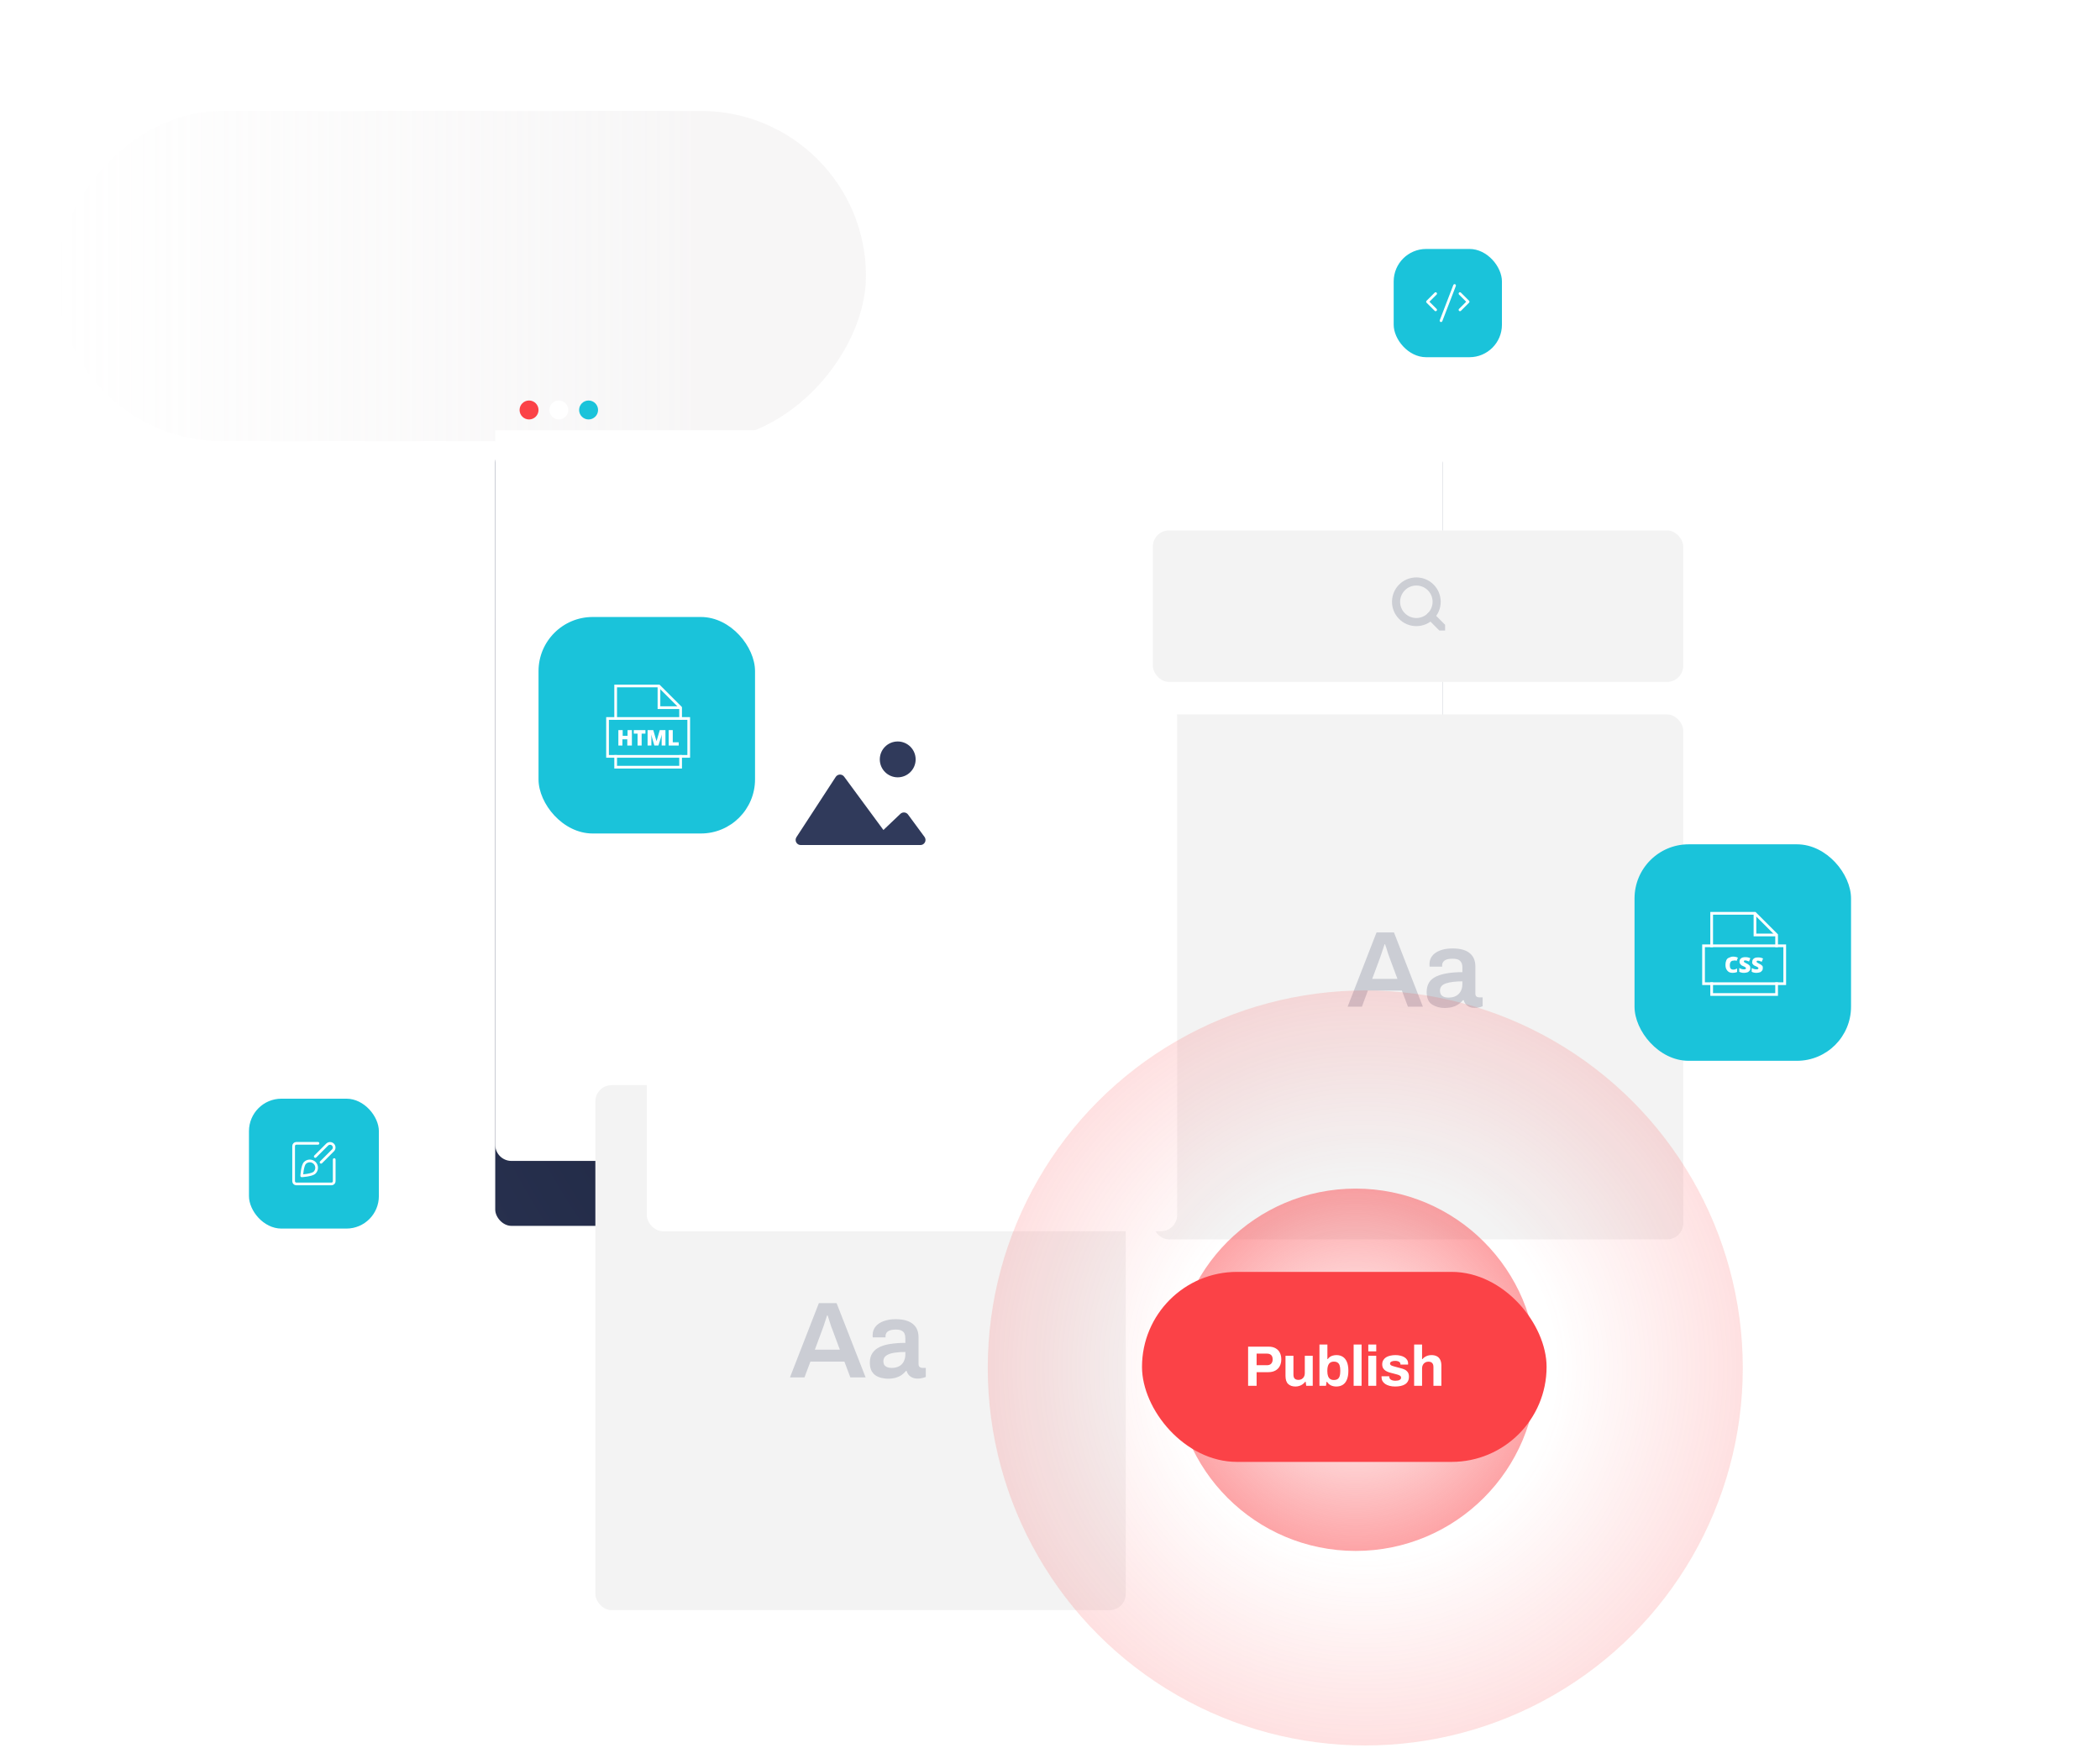 <svg width="776" height="646" viewBox="0 0 776 646" fill="none" xmlns="http://www.w3.org/2000/svg">
<rect opacity="0.5" width="299" height="122" rx="61" transform="matrix(-1 0 0 1 320 41)" fill="url(#paint0_linear_1011_1324)"/>
<g filter="url(#filter0_d_1011_1324)">
<rect x="183" y="141" width="350" height="288" rx="6" fill="url(#paint1_radial_1011_1324)"/>
</g>
<path d="M183 159H533V423C533 426.314 530.314 429 527 429H189C185.686 429 183 426.314 183 423V159Z" fill="white"/>
<g filter="url(#filter1_d_1011_1324)">
<rect x="426" y="195" width="196" height="56" rx="6" fill="#F3F3F3"/>
</g>
<g opacity="0.2" clip-path="url(#clip0_1011_1324)">
<path d="M523.375 229.875C527.517 229.875 530.875 226.517 530.875 222.375C530.875 218.233 527.517 214.875 523.375 214.875C519.233 214.875 515.875 218.233 515.875 222.375C515.875 226.517 519.233 229.875 523.375 229.875Z" stroke="#303A5B" stroke-width="3" stroke-miterlimit="10" stroke-linecap="round" stroke-linejoin="round"/>
<path d="M533.375 232.375L528.678 227.678" stroke="#303A5B" stroke-width="3" stroke-miterlimit="10" stroke-linecap="round" stroke-linejoin="round"/>
</g>
<g filter="url(#filter2_d_1011_1324)">
<rect x="426" y="263" width="196" height="194" rx="6" fill="#F3F3F3"/>
</g>
<path d="M508.664 344.56H515.104L525.784 372H520.264L518.024 366.04H505.464L503.264 372H497.984L508.664 344.56ZM516.384 361.72L513.584 354.2C513.158 353.133 512.704 351.773 512.224 350.12C512.144 349.88 512.064 349.667 511.984 349.48C511.931 349.267 511.878 349.093 511.824 348.96H511.624L511.224 350.2L509.864 354.2L507.064 361.72H516.384ZM533.869 372.48C532.163 372.48 530.616 372.067 529.229 371.24C527.869 370.387 527.189 368.827 527.189 366.56C527.189 363.867 528.336 361.973 530.629 360.88C532.923 359.787 536.176 359.24 540.389 359.24V357.48C540.389 356.467 540.123 355.68 539.589 355.12C539.083 354.56 538.149 354.28 536.789 354.28C535.376 354.28 534.376 354.507 533.789 354.96C533.203 355.413 532.909 355.973 532.909 356.64V357.2H528.269C528.243 357.04 528.229 356.747 528.229 356.32C528.229 354.507 529.003 353.08 530.549 352.04C532.123 351 534.203 350.48 536.789 350.48C539.589 350.48 541.683 351.053 543.069 352.2C544.483 353.347 545.189 354.987 545.189 357.12V367.16C545.189 367.64 545.323 368 545.589 368.24C545.856 368.453 546.189 368.56 546.589 368.56H547.869V371.84C547.016 372.24 546.016 372.44 544.869 372.44C543.829 372.44 542.963 372.187 542.269 371.68C541.576 371.173 541.109 370.48 540.869 369.6H540.589C539.016 371.52 536.776 372.48 533.869 372.48ZM535.309 368.64C536.883 368.64 538.123 368.187 539.029 367.28C539.936 366.373 540.389 365.147 540.389 363.6V362.64C537.803 362.64 535.776 362.893 534.309 363.4C532.843 363.88 532.109 364.773 532.109 366.08C532.109 367.787 533.176 368.64 535.309 368.64Z" fill="#303A5B" fill-opacity="0.2"/>
<g filter="url(#filter3_d_1011_1324)">
<rect x="220" y="400" width="196" height="194" rx="6" fill="#F3F3F3"/>
</g>
<path d="M291.907 509L302.587 481.56H309.147L319.867 509H314.227L312.027 503.16H299.467L297.267 509H291.907ZM301.107 498.76H310.347L307.587 491.32C307.48 491.053 307.347 490.72 307.187 490.32C307.054 489.893 306.907 489.44 306.747 488.96C306.587 488.453 306.427 487.947 306.267 487.44C306.107 486.933 305.96 486.48 305.827 486.08H305.627C305.467 486.613 305.267 487.227 305.027 487.92C304.814 488.613 304.6 489.267 304.387 489.88C304.174 490.493 304 490.973 303.867 491.32L301.107 498.76ZM328.066 509.48C327.48 509.48 326.8 509.4 326.026 509.24C325.28 509.107 324.546 508.84 323.826 508.44C323.133 508.04 322.56 507.453 322.106 506.68C321.653 505.88 321.426 504.84 321.426 503.56C321.426 502.12 321.746 500.933 322.386 500C323.026 499.04 323.92 498.293 325.066 497.76C326.24 497.2 327.626 496.813 329.226 496.6C330.853 496.36 332.626 496.24 334.546 496.24V494.52C334.546 493.907 334.453 493.36 334.266 492.88C334.08 492.4 333.733 492.027 333.226 491.76C332.746 491.467 332.013 491.32 331.026 491.32C330.04 491.32 329.266 491.44 328.706 491.68C328.146 491.92 327.76 492.213 327.546 492.56C327.333 492.907 327.226 493.267 327.226 493.64V494.2H322.506C322.48 494.067 322.466 493.933 322.466 493.8C322.466 493.667 322.466 493.507 322.466 493.32C322.466 492.12 322.826 491.08 323.546 490.2C324.266 489.32 325.266 488.653 326.546 488.2C327.826 487.72 329.306 487.48 330.986 487.48C332.906 487.48 334.48 487.747 335.706 488.28C336.96 488.813 337.893 489.573 338.506 490.56C339.12 491.547 339.426 492.747 339.426 494.16V504.08C339.426 504.587 339.573 504.947 339.866 505.16C340.16 505.373 340.48 505.48 340.826 505.48H342.106V508.84C341.84 508.947 341.453 509.067 340.946 509.2C340.44 509.36 339.813 509.44 339.066 509.44C338.373 509.44 337.746 509.32 337.186 509.08C336.653 508.867 336.2 508.547 335.826 508.12C335.453 507.693 335.186 507.187 335.026 506.6H334.786C334.333 507.16 333.786 507.667 333.146 508.12C332.533 508.547 331.8 508.88 330.946 509.12C330.12 509.36 329.16 509.48 328.066 509.48ZM329.546 505.48C330.346 505.48 331.053 505.36 331.666 505.12C332.306 504.88 332.826 504.547 333.226 504.12C333.653 503.693 333.973 503.173 334.186 502.56C334.426 501.947 334.546 501.28 334.546 500.56V499.6C333.08 499.6 331.72 499.693 330.466 499.88C329.24 500.067 328.253 500.413 327.506 500.92C326.786 501.427 326.426 502.147 326.426 503.08C326.426 503.56 326.533 503.987 326.746 504.36C326.986 504.707 327.333 504.987 327.786 505.2C328.266 505.387 328.853 505.48 329.546 505.48Z" fill="#303A5B" fill-opacity="0.2"/>
<g filter="url(#filter4_d_1011_1324)">
<rect x="220" y="195" width="196" height="196" rx="6" fill="white"/>
</g>
<path d="M295.935 312.272H340.059C340.412 312.282 340.761 312.193 341.066 312.014C341.371 311.835 341.62 311.575 341.784 311.262C341.948 310.949 342.021 310.596 341.995 310.243C341.968 309.891 341.843 309.553 341.634 309.268L335.547 301.004C335.388 300.784 335.184 300.601 334.948 300.467C334.712 300.333 334.45 300.252 334.18 300.229C333.909 300.205 333.637 300.241 333.382 300.332C333.126 300.423 332.894 300.569 332.699 300.758L326.445 306.71L311.927 286.999C311.747 286.753 311.509 286.554 311.234 286.42C310.96 286.286 310.657 286.221 310.352 286.23C310.046 286.238 309.748 286.321 309.481 286.471C309.215 286.62 308.989 286.832 308.823 287.089L294.305 309.357C294.117 309.645 294.012 309.979 294.001 310.323C293.99 310.667 294.072 311.007 294.24 311.307C294.408 311.607 294.655 311.855 294.953 312.025C295.252 312.195 295.591 312.281 295.935 312.272Z" fill="#303A5B"/>
<path d="M331.729 287.245C335.387 287.245 338.352 284.28 338.352 280.622C338.352 276.965 335.387 274 331.729 274C328.072 274 325.107 276.965 325.107 280.622C325.107 284.28 328.072 287.245 331.729 287.245Z" fill="#303A5B"/>
<g clip-path="url(#clip1_1011_1324)">
<circle cx="195.496" cy="151.5" r="3.5" fill="#FB4247"/>
<circle cx="206.496" cy="151.5" r="3.5" fill="white"/>
<circle cx="217.496" cy="151.5" r="3.5" fill="#1AC3DA"/>
</g>
<g filter="url(#filter5_d_1011_1324)">
<rect x="515" y="68" width="40" height="40" rx="12" fill="#1AC3DA"/>
<path d="M537.5 81.5L532.5 94.5" stroke="white" stroke-linecap="round" stroke-linejoin="round"/>
<path d="M530.5 84.5L527.5 87.5L530.5 90.5" stroke="white" stroke-linecap="round" stroke-linejoin="round"/>
<path d="M539.5 84.5L542.5 87.5L539.5 90.5" stroke="white" stroke-linecap="round" stroke-linejoin="round"/>
</g>
<g filter="url(#filter6_d_1011_1324)">
<rect x="604" y="288" width="80" height="80" rx="20" fill="#1AC3DA"/>
<path d="M648.5 313.5V321.5H656.5" stroke="white" stroke-miterlimit="10"/>
<path d="M656.5 325.5V321.5L648.5 313.5H632.5V325.5" stroke="white" stroke-miterlimit="10" stroke-linecap="square"/>
<path d="M632.5 339.5V343.5H656.5V339.5" stroke="white" stroke-miterlimit="10" stroke-linecap="square"/>
<path d="M640.4 331C640 331 639.7 331.2 639.5 331.5C639.3 331.8 639.2 332.2 639.2 332.7C639.2 333.8 639.6 334.3 640.5 334.3C640.8 334.3 641 334.3 641.2 334.2C641.4 334.1 641.7 334 641.9 333.9V335.2C641.4 335.4 640.9 335.5 640.3 335.5C639.4 335.5 638.8 335.3 638.3 334.7C637.8 334.1 637.6 333.5 637.6 332.5C637.6 331.9 637.7 331.4 637.9 330.9C638.1 330.4 638.4 330.1 638.9 329.9C639.4 329.7 639.8 329.5 640.4 329.5C641 329.5 641.6 329.6 642.2 329.9L641.7 331.1C641.5 331 641.3 330.9 641.1 330.9C640.9 330.9 640.7 331 640.4 331Z" fill="white"/>
<path d="M646.8 333.8C646.8 334.2 646.7 334.5 646.5 334.7C646.3 334.9 646.1 335.2 645.7 335.3C645.3 335.4 645 335.5 644.5 335.5C644.1 335.5 643.8 335.5 643.5 335.4C643.2 335.3 643 335.3 642.7 335.1V333.7C643 333.9 643.3 334 643.6 334.1C643.9 334.2 644.2 334.2 644.5 334.2C644.7 334.2 644.9 334.2 645 334.1C645.1 334 645.2 333.9 645.2 333.8C645.2 333.7 645.2 333.7 645.1 333.6C645 333.5 645 333.5 644.9 333.4C644.8 333.3 644.6 333.2 644.1 333C643.7 332.8 643.4 332.7 643.3 332.5C643.2 332.3 643 332.2 642.9 332C642.8 331.8 642.8 331.6 642.8 331.3C642.8 330.8 643 330.4 643.4 330.1C643.8 329.8 644.3 329.7 645 329.7C645.6 329.7 646.2 329.8 646.8 330.1L646.3 331.3C645.8 331.1 645.3 330.9 644.9 330.9C644.7 330.9 644.6 330.9 644.5 331C644.4 331.1 644.4 331.2 644.4 331.3C644.4 331.4 644.5 331.5 644.6 331.6C644.7 331.7 645 331.8 645.5 332.1C646 332.3 646.3 332.6 646.5 332.8C646.7 333 646.8 333.4 646.8 333.8Z" fill="white"/>
<path d="M651.4 333.8C651.4 334.2 651.3 334.5 651.1 334.7C650.9 334.9 650.7 335.2 650.3 335.3C649.9 335.4 649.6 335.5 649.1 335.5C648.7 335.5 648.4 335.5 648.1 335.4C647.8 335.3 647.6 335.3 647.3 335.1V333.7C647.6 333.9 647.9 334 648.2 334.1C648.5 334.2 648.8 334.2 649.1 334.2C649.3 334.2 649.5 334.2 649.6 334.1C649.7 334 649.8 333.9 649.8 333.8C649.8 333.7 649.8 333.7 649.7 333.6C649.6 333.5 649.6 333.5 649.5 333.4C649.4 333.3 649.2 333.2 648.7 333C648.3 332.8 648 332.7 647.9 332.5C647.8 332.3 647.6 332.2 647.5 332C647.4 331.8 647.5 331.7 647.5 331.4C647.5 330.9 647.7 330.5 648.1 330.2C648.5 329.9 649 329.8 649.7 329.8C650.3 329.8 650.9 329.9 651.5 330.2L651 331.4C650.5 331.2 650 331 649.6 331C649.4 331 649.3 331 649.2 331.1C649.1 331.2 649.1 331.3 649.1 331.4C649.1 331.5 649.2 331.6 649.3 331.7C649.4 331.8 649.7 331.9 650.2 332.2C650.7 332.4 651 332.7 651.2 332.9C651.4 333.1 651.4 333.4 651.4 333.8Z" fill="white"/>
<path d="M659.5 325.5H629.5V339.5H659.5V325.5Z" stroke="white" stroke-miterlimit="10" stroke-linecap="square"/>
</g>
<g filter="url(#filter7_d_1011_1324)">
<rect x="92" y="382" width="48" height="48" rx="12" fill="#1AC3DA"/>
<path d="M112.69 405.74C113.163 405.267 113.805 405.001 114.475 405.001C115.145 405.001 115.787 405.267 116.26 405.74C116.733 406.213 116.999 406.855 116.999 407.525C116.999 408.195 116.733 408.837 116.26 409.31C115.274 410.3 111.5 410.5 111.5 410.5C111.5 410.5 111.7 406.726 112.69 405.74Z" stroke="white" stroke-linecap="round" stroke-linejoin="round"/>
<path d="M117.5 398.5H109.5C109.235 398.5 108.98 398.605 108.793 398.793C108.605 398.98 108.5 399.235 108.5 399.5V412.5C108.5 412.765 108.605 413.02 108.793 413.207C108.98 413.395 109.235 413.5 109.5 413.5H122.5C122.765 413.5 123.02 413.395 123.207 413.207C123.395 413.02 123.5 412.765 123.5 412.5V404.5" stroke="white" stroke-linecap="round" stroke-linejoin="round"/>
<path d="M118.643 405.5L123.056 401.086C123.33 400.8 123.48 400.418 123.476 400.022C123.472 399.626 123.312 399.248 123.032 398.968C122.752 398.688 122.374 398.528 121.978 398.524C121.582 398.52 121.2 398.67 120.914 398.944L116.5 403.357" stroke="white" stroke-linecap="round" stroke-linejoin="round"/>
</g>
<g filter="url(#filter8_d_1011_1324)">
<rect x="199" y="204" width="80" height="80" rx="20" fill="#1AC3DA"/>
<path d="M243.5 229.5V237.5H251.5" stroke="white" stroke-miterlimit="10"/>
<path d="M251.5 241.5V237.5L243.5 229.5H227.5V241.5" stroke="white" stroke-miterlimit="10" stroke-linecap="square"/>
<path d="M227.5 255.5V259.5H251.5V255.5" stroke="white" stroke-miterlimit="10" stroke-linecap="square"/>
<path d="M233.4 251.5H231.8V249.2H230V251.5H228.5V245.8H230.1V247.9H231.9V245.8H233.5V251.5H233.4Z" fill="white"/>
<path d="M237.1 251.5H235.6V247.1H234.2V245.8H238.5V247.1H237.1V251.5Z" fill="white"/>
<path d="M241.8 251.5L240.6 247.4C240.7 248.1 240.7 248.6 240.7 249V251.5H239.3V245.8H241.4L242.6 249.9L243.8 245.8H245.9V251.5H244.5V249C244.5 248.9 244.5 248.7 244.5 248.6C244.5 248.5 244.5 248.1 244.6 247.4L243.3 251.5H241.8Z" fill="white"/>
<path d="M247.1 251.5V245.8H248.6V250.3H250.8V251.5H247.1Z" fill="white"/>
<path d="M254.5 241.5H224.5V255.5H254.5V241.5Z" stroke="white" stroke-miterlimit="10" stroke-linecap="square"/>
</g>
<circle cx="504.503" cy="505.503" r="139.503" fill="url(#paint2_radial_1011_1324)" fill-opacity="0.16"/>
<circle cx="500.953" cy="506.171" r="66.947" fill="url(#paint3_radial_1011_1324)" fill-opacity="0.48"/>
<rect x="422" y="470" width="149.5" height="70.217" rx="35.108" fill="#FB4247"/>
<path d="M461.203 512.108V497.628H468.738C469.78 497.628 470.645 497.825 471.335 498.219C472.038 498.599 472.566 499.141 472.918 499.844C473.284 500.534 473.467 501.357 473.467 502.314C473.467 503.271 473.277 504.108 472.897 504.826C472.531 505.53 471.989 506.078 471.271 506.472C470.554 506.866 469.674 507.063 468.633 507.063H464.348V512.108H461.203ZM464.348 504.488H468.211C468.872 504.488 469.379 504.298 469.731 503.918C470.096 503.538 470.279 503.011 470.279 502.335C470.279 501.871 470.202 501.484 470.047 501.174C469.892 500.865 469.66 500.625 469.351 500.457C469.055 500.288 468.675 500.203 468.211 500.203H464.348V504.488ZM478.694 512.362C477.569 512.362 476.675 512.052 476.014 511.433C475.352 510.814 475.022 509.815 475.022 508.436V501.005H477.956V507.95C477.956 508.316 477.998 508.625 478.082 508.879C478.167 509.118 478.286 509.315 478.441 509.47C478.61 509.625 478.814 509.737 479.053 509.808C479.293 509.878 479.56 509.913 479.855 509.913C480.292 509.913 480.686 509.808 481.038 509.596C481.389 509.385 481.664 509.097 481.861 508.731C482.058 508.351 482.156 507.929 482.156 507.465V501.005H485.09V512.108H482.684L482.473 510.589H482.325C482.058 510.94 481.741 511.25 481.375 511.517C481.023 511.785 480.622 511.989 480.172 512.129C479.722 512.284 479.229 512.362 478.694 512.362ZM493.778 512.362C493.061 512.362 492.399 512.221 491.794 511.94C491.203 511.644 490.725 511.201 490.359 510.61H490.211L489.979 512.108H487.572V496.847H490.506V502.23H490.633C490.858 501.906 491.133 501.632 491.456 501.406C491.78 501.181 492.146 501.019 492.554 500.921C492.962 500.808 493.405 500.752 493.884 500.752C494.756 500.752 495.516 500.956 496.163 501.364C496.825 501.772 497.339 502.406 497.704 503.264C498.07 504.108 498.253 505.199 498.253 506.536C498.253 507.873 498.07 508.97 497.704 509.829C497.353 510.687 496.839 511.327 496.163 511.75C495.502 512.158 494.707 512.362 493.778 512.362ZM492.871 509.955C493.462 509.955 493.926 509.843 494.264 509.618C494.616 509.378 494.869 509.027 495.024 508.562C495.178 508.098 495.256 507.514 495.256 506.81V506.325C495.256 505.621 495.178 505.037 495.024 504.573C494.869 504.094 494.616 503.742 494.264 503.517C493.926 503.278 493.462 503.158 492.871 503.158C492.448 503.158 492.09 503.236 491.794 503.391C491.499 503.531 491.252 503.742 491.055 504.024C490.872 504.291 490.732 504.629 490.633 505.037C490.535 505.445 490.485 505.895 490.485 506.388V506.768C490.485 507.429 490.57 507.999 490.739 508.478C490.907 508.956 491.168 509.322 491.52 509.575C491.871 509.829 492.322 509.955 492.871 509.955ZM500.204 512.108V496.847H503.138V512.108H500.204ZM505.62 499.38V496.847H508.554V499.38H505.62ZM505.62 512.108V501.005H508.554V512.108H505.62ZM515.533 512.362C514.759 512.362 514.062 512.277 513.443 512.108C512.824 511.94 512.296 511.707 511.86 511.412C511.423 511.102 511.086 510.736 510.846 510.314C510.621 509.892 510.509 509.414 510.509 508.879C510.509 508.822 510.509 508.766 510.509 508.71C510.509 508.654 510.516 508.611 510.53 508.583H513.358C513.358 508.611 513.358 508.64 513.358 508.668C513.358 508.696 513.358 508.724 513.358 508.752C513.372 509.104 513.485 509.392 513.696 509.618C513.907 509.829 514.182 509.983 514.519 510.082C514.871 510.18 515.237 510.23 515.617 510.23C515.955 510.23 516.278 510.202 516.588 510.145C516.912 510.075 517.179 509.955 517.39 509.786C517.615 509.618 517.728 509.399 517.728 509.132C517.728 508.794 517.587 508.534 517.306 508.351C517.038 508.168 516.679 508.02 516.229 507.908C515.793 507.795 515.314 507.669 514.794 507.528C514.315 507.415 513.837 507.289 513.358 507.148C512.88 506.993 512.444 506.796 512.05 506.557C511.67 506.318 511.36 506.008 511.121 505.628C510.882 505.234 510.762 504.742 510.762 504.151C510.762 503.574 510.889 503.074 511.142 502.652C511.395 502.216 511.74 501.857 512.176 501.575C512.627 501.294 513.147 501.09 513.738 500.963C514.343 500.822 514.991 500.752 515.68 500.752C516.328 500.752 516.933 500.822 517.496 500.963C518.059 501.09 518.551 501.287 518.973 501.554C519.395 501.807 519.726 502.131 519.965 502.525C520.205 502.905 520.324 503.334 520.324 503.813C520.324 503.911 520.324 504.003 520.324 504.087C520.324 504.172 520.317 504.228 520.303 504.256H517.496V504.087C517.496 503.834 517.418 503.623 517.263 503.454C517.109 503.271 516.883 503.13 516.588 503.032C516.307 502.933 515.962 502.884 515.554 502.884C515.272 502.884 515.012 502.905 514.773 502.947C514.547 502.99 514.35 503.053 514.182 503.137C514.013 503.222 513.879 503.327 513.781 503.454C513.696 503.567 513.654 503.707 513.654 503.876C513.654 504.115 513.752 504.312 513.949 504.467C514.161 504.608 514.435 504.727 514.773 504.826C515.11 504.924 515.483 505.03 515.891 505.143C516.398 505.283 516.926 505.424 517.475 505.565C518.037 505.691 518.558 505.867 519.037 506.092C519.515 506.318 519.902 506.641 520.197 507.063C520.493 507.472 520.641 508.027 520.641 508.731C520.641 509.406 520.507 509.976 520.24 510.441C519.986 510.905 519.628 511.278 519.163 511.56C518.699 511.841 518.157 512.045 517.538 512.172C516.919 512.298 516.25 512.362 515.533 512.362ZM522.555 512.108V496.847H525.489V502.23H525.636C525.876 501.934 526.157 501.681 526.481 501.47C526.818 501.245 527.191 501.069 527.599 500.942C528.022 500.815 528.479 500.752 528.971 500.752C529.703 500.752 530.344 500.886 530.892 501.153C531.441 501.42 531.863 501.843 532.159 502.42C532.468 502.997 532.623 503.749 532.623 504.678V512.108H529.689V505.143C529.689 504.791 529.647 504.495 529.563 504.256C529.478 504.003 529.351 503.799 529.183 503.644C529.028 503.475 528.831 503.355 528.592 503.285C528.352 503.215 528.085 503.18 527.789 503.18C527.353 503.18 526.959 503.285 526.607 503.496C526.256 503.707 525.981 503.996 525.784 504.362C525.587 504.727 525.489 505.15 525.489 505.628V512.108H522.555Z" fill="white"/>
<defs>
<filter id="filter0_d_1011_1324" x="91" y="73" width="534" height="472" filterUnits="userSpaceOnUse" color-interpolation-filters="sRGB">
<feFlood flood-opacity="0" result="BackgroundImageFix"/>
<feColorMatrix in="SourceAlpha" type="matrix" values="0 0 0 0 0 0 0 0 0 0 0 0 0 0 0 0 0 0 127 0" result="hardAlpha"/>
<feMorphology radius="8" operator="erode" in="SourceAlpha" result="effect1_dropShadow_1011_1324"/>
<feOffset dy="24"/>
<feGaussianBlur stdDeviation="50"/>
<feColorMatrix type="matrix" values="0 0 0 0 0 0 0 0 0 0 0 0 0 0 0 0 0 0 0.1 0"/>
<feBlend mode="normal" in2="BackgroundImageFix" result="effect1_dropShadow_1011_1324"/>
<feBlend mode="normal" in="SourceGraphic" in2="effect1_dropShadow_1011_1324" result="shape"/>
</filter>
<filter id="filter1_d_1011_1324" x="424" y="194" width="200" height="60" filterUnits="userSpaceOnUse" color-interpolation-filters="sRGB">
<feFlood flood-opacity="0" result="BackgroundImageFix"/>
<feColorMatrix in="SourceAlpha" type="matrix" values="0 0 0 0 0 0 0 0 0 0 0 0 0 0 0 0 0 0 127 0" result="hardAlpha"/>
<feOffset dy="1"/>
<feGaussianBlur stdDeviation="1"/>
<feColorMatrix type="matrix" values="0 0 0 0 0.912 0 0 0 0 0.897 0 0 0 0 0.905 0 0 0 1 0"/>
<feBlend mode="normal" in2="BackgroundImageFix" result="effect1_dropShadow_1011_1324"/>
<feBlend mode="normal" in="SourceGraphic" in2="effect1_dropShadow_1011_1324" result="shape"/>
</filter>
<filter id="filter2_d_1011_1324" x="424" y="262" width="200" height="198" filterUnits="userSpaceOnUse" color-interpolation-filters="sRGB">
<feFlood flood-opacity="0" result="BackgroundImageFix"/>
<feColorMatrix in="SourceAlpha" type="matrix" values="0 0 0 0 0 0 0 0 0 0 0 0 0 0 0 0 0 0 127 0" result="hardAlpha"/>
<feOffset dy="1"/>
<feGaussianBlur stdDeviation="1"/>
<feColorMatrix type="matrix" values="0 0 0 0 0.912 0 0 0 0 0.897 0 0 0 0 0.905 0 0 0 1 0"/>
<feBlend mode="normal" in2="BackgroundImageFix" result="effect1_dropShadow_1011_1324"/>
<feBlend mode="normal" in="SourceGraphic" in2="effect1_dropShadow_1011_1324" result="shape"/>
</filter>
<filter id="filter3_d_1011_1324" x="218" y="399" width="200" height="198" filterUnits="userSpaceOnUse" color-interpolation-filters="sRGB">
<feFlood flood-opacity="0" result="BackgroundImageFix"/>
<feColorMatrix in="SourceAlpha" type="matrix" values="0 0 0 0 0 0 0 0 0 0 0 0 0 0 0 0 0 0 127 0" result="hardAlpha"/>
<feOffset dy="1"/>
<feGaussianBlur stdDeviation="1"/>
<feColorMatrix type="matrix" values="0 0 0 0 0.912 0 0 0 0 0.897 0 0 0 0 0.905 0 0 0 1 0"/>
<feBlend mode="normal" in2="BackgroundImageFix" result="effect1_dropShadow_1011_1324"/>
<feBlend mode="normal" in="SourceGraphic" in2="effect1_dropShadow_1011_1324" result="shape"/>
</filter>
<filter id="filter4_d_1011_1324" x="139" y="159" width="396" height="396" filterUnits="userSpaceOnUse" color-interpolation-filters="sRGB">
<feFlood flood-opacity="0" result="BackgroundImageFix"/>
<feColorMatrix in="SourceAlpha" type="matrix" values="0 0 0 0 0 0 0 0 0 0 0 0 0 0 0 0 0 0 127 0" result="hardAlpha"/>
<feOffset dx="19" dy="64"/>
<feGaussianBlur stdDeviation="50"/>
<feColorMatrix type="matrix" values="0 0 0 0 0.344 0 0 0 0 0.348 0 0 0 0 0.362 0 0 0 0.2 0"/>
<feBlend mode="normal" in2="BackgroundImageFix" result="effect1_dropShadow_1011_1324"/>
<feBlend mode="normal" in="SourceGraphic" in2="effect1_dropShadow_1011_1324" result="shape"/>
</filter>
<filter id="filter5_d_1011_1324" x="423" y="0" width="224" height="224" filterUnits="userSpaceOnUse" color-interpolation-filters="sRGB">
<feFlood flood-opacity="0" result="BackgroundImageFix"/>
<feColorMatrix in="SourceAlpha" type="matrix" values="0 0 0 0 0 0 0 0 0 0 0 0 0 0 0 0 0 0 127 0" result="hardAlpha"/>
<feMorphology radius="8" operator="erode" in="SourceAlpha" result="effect1_dropShadow_1011_1324"/>
<feOffset dy="24"/>
<feGaussianBlur stdDeviation="50"/>
<feColorMatrix type="matrix" values="0 0 0 0 0 0 0 0 0 0 0 0 0 0 0 0 0 0 0.1 0"/>
<feBlend mode="normal" in2="BackgroundImageFix" result="effect1_dropShadow_1011_1324"/>
<feBlend mode="normal" in="SourceGraphic" in2="effect1_dropShadow_1011_1324" result="shape"/>
</filter>
<filter id="filter6_d_1011_1324" x="512" y="220" width="264" height="264" filterUnits="userSpaceOnUse" color-interpolation-filters="sRGB">
<feFlood flood-opacity="0" result="BackgroundImageFix"/>
<feColorMatrix in="SourceAlpha" type="matrix" values="0 0 0 0 0 0 0 0 0 0 0 0 0 0 0 0 0 0 127 0" result="hardAlpha"/>
<feMorphology radius="8" operator="erode" in="SourceAlpha" result="effect1_dropShadow_1011_1324"/>
<feOffset dy="24"/>
<feGaussianBlur stdDeviation="50"/>
<feColorMatrix type="matrix" values="0 0 0 0 0 0 0 0 0 0 0 0 0 0 0 0 0 0 0.1 0"/>
<feBlend mode="normal" in2="BackgroundImageFix" result="effect1_dropShadow_1011_1324"/>
<feBlend mode="normal" in="SourceGraphic" in2="effect1_dropShadow_1011_1324" result="shape"/>
</filter>
<filter id="filter7_d_1011_1324" x="0" y="314" width="232" height="232" filterUnits="userSpaceOnUse" color-interpolation-filters="sRGB">
<feFlood flood-opacity="0" result="BackgroundImageFix"/>
<feColorMatrix in="SourceAlpha" type="matrix" values="0 0 0 0 0 0 0 0 0 0 0 0 0 0 0 0 0 0 127 0" result="hardAlpha"/>
<feMorphology radius="8" operator="erode" in="SourceAlpha" result="effect1_dropShadow_1011_1324"/>
<feOffset dy="24"/>
<feGaussianBlur stdDeviation="50"/>
<feColorMatrix type="matrix" values="0 0 0 0 0 0 0 0 0 0 0 0 0 0 0 0 0 0 0.1 0"/>
<feBlend mode="normal" in2="BackgroundImageFix" result="effect1_dropShadow_1011_1324"/>
<feBlend mode="normal" in="SourceGraphic" in2="effect1_dropShadow_1011_1324" result="shape"/>
</filter>
<filter id="filter8_d_1011_1324" x="107" y="136" width="264" height="264" filterUnits="userSpaceOnUse" color-interpolation-filters="sRGB">
<feFlood flood-opacity="0" result="BackgroundImageFix"/>
<feColorMatrix in="SourceAlpha" type="matrix" values="0 0 0 0 0 0 0 0 0 0 0 0 0 0 0 0 0 0 127 0" result="hardAlpha"/>
<feMorphology radius="8" operator="erode" in="SourceAlpha" result="effect1_dropShadow_1011_1324"/>
<feOffset dy="24"/>
<feGaussianBlur stdDeviation="50"/>
<feColorMatrix type="matrix" values="0 0 0 0 0 0 0 0 0 0 0 0 0 0 0 0 0 0 0.1 0"/>
<feBlend mode="normal" in2="BackgroundImageFix" result="effect1_dropShadow_1011_1324"/>
<feBlend mode="normal" in="SourceGraphic" in2="effect1_dropShadow_1011_1324" result="shape"/>
</filter>
<linearGradient id="paint0_linear_1011_1324" x1="63" y1="61" x2="299.626" y2="61.003" gradientUnits="userSpaceOnUse">
<stop stop-color="#DBD6D8" stop-opacity="0.43"/>
<stop offset="1" stop-color="#DBD6D8" stop-opacity="0"/>
</linearGradient>
<radialGradient id="paint1_radial_1011_1324" cx="0" cy="0" r="1" gradientUnits="userSpaceOnUse" gradientTransform="translate(268.868 377.176) rotate(-30.69) scale(202.231 364.456)">
<stop stop-color="#1F2742"/>
<stop offset="1" stop-color="#2F395A"/>
</radialGradient>
<radialGradient id="paint2_radial_1011_1324" cx="0" cy="0" r="1" gradientUnits="userSpaceOnUse" gradientTransform="translate(504.503 505.503) rotate(90) scale(139.503)">
<stop offset="0.505" stop-color="#FB4247" stop-opacity="0"/>
<stop offset="1" stop-color="#FB4247"/>
</radialGradient>
<radialGradient id="paint3_radial_1011_1324" cx="0" cy="0" r="1" gradientUnits="userSpaceOnUse" gradientTransform="translate(500.953 506.171) rotate(90) scale(66.947)">
<stop stop-color="#FB4247" stop-opacity="0"/>
<stop offset="1" stop-color="#FB4247"/>
</radialGradient>
<clipPath id="clip0_1011_1324">
<rect width="20" height="20" fill="white" transform="translate(514 213)"/>
</clipPath>
<clipPath id="clip1_1011_1324">
<rect width="29" height="7" fill="white" transform="translate(191.996 148)"/>
</clipPath>
</defs>
</svg>
